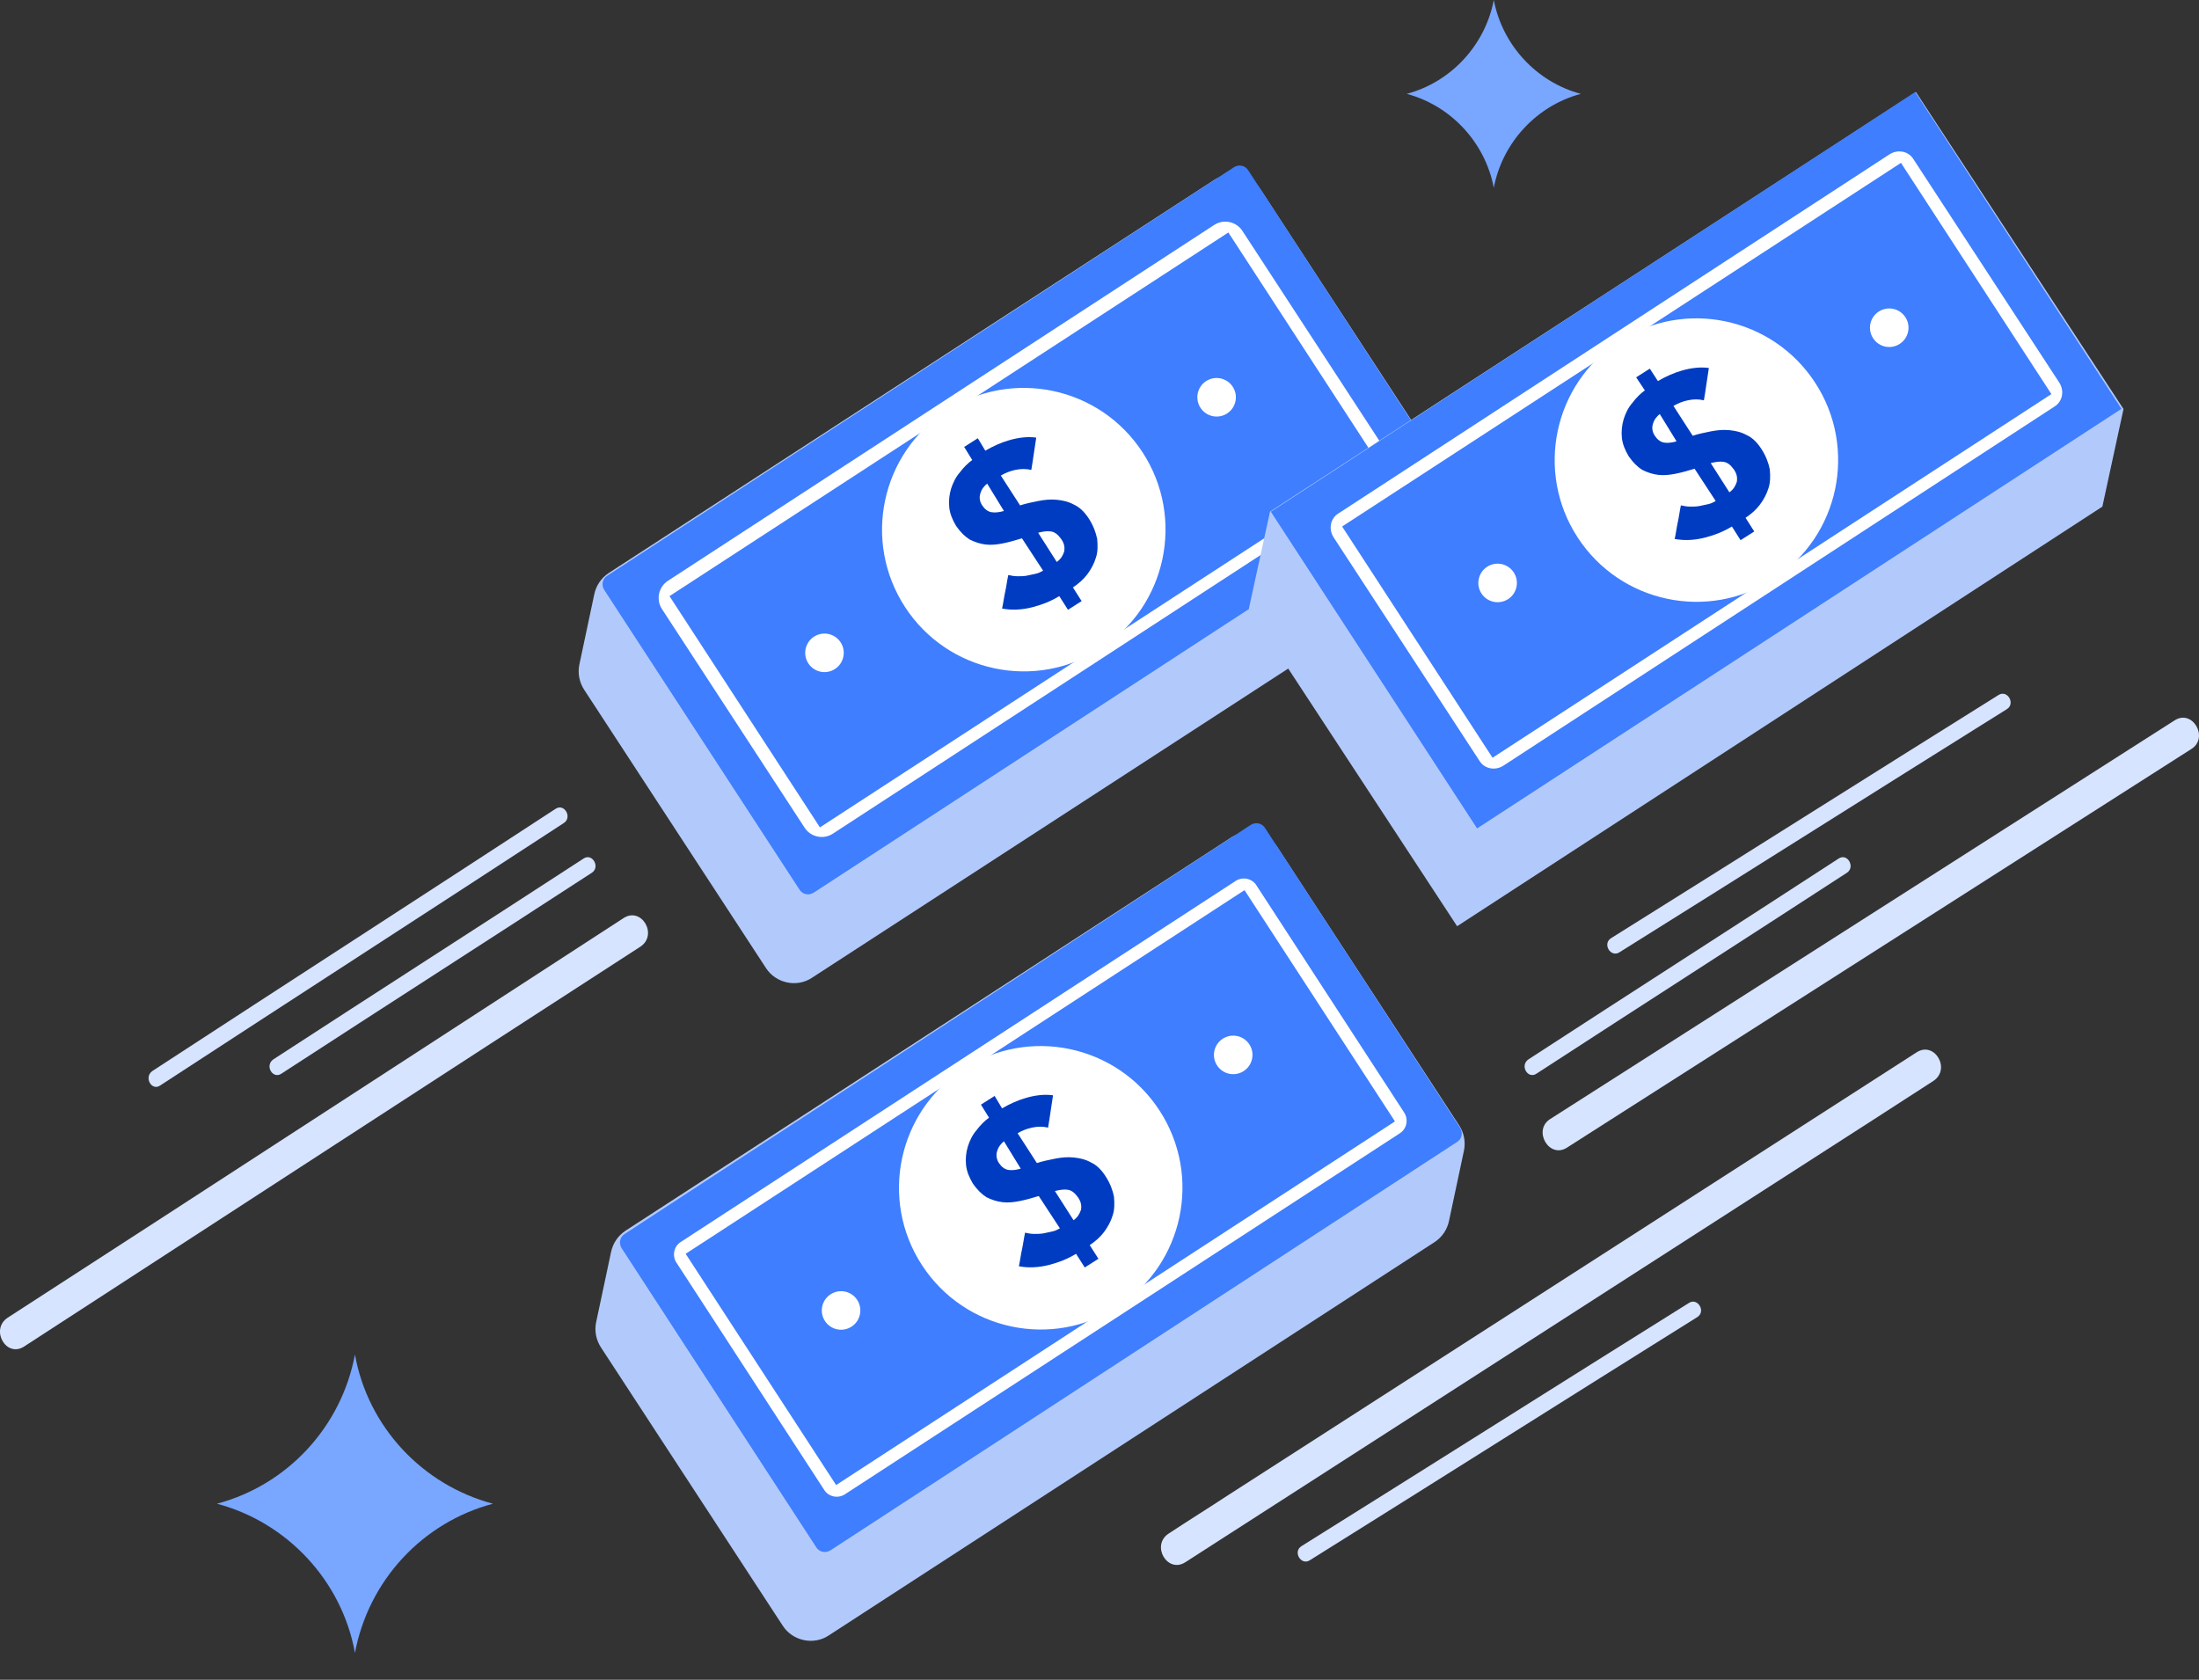 <svg width="72" height="55" viewBox="0 0 72 55" fill="none" xmlns="http://www.w3.org/2000/svg">
<rect x="0" y="0" width="72" height="55" fill="#333333" stroke="none"/>
<path d="M39.771 5.882L19.926 18.766C19.682 18.929 19.519 19.173 19.458 19.458L18.97 21.758C18.909 22.043 18.97 22.349 19.133 22.593L25.076 31.691C25.401 32.2 26.093 32.342 26.582 32.017L46.427 19.133C46.671 18.97 46.834 18.726 46.895 18.441L47.383 16.141C47.444 15.856 47.383 15.55 47.221 15.306L41.277 6.208C40.952 5.699 40.28 5.557 39.771 5.882Z" fill="#B2CAFB"/>
<path d="M47.16 15.856L26.643 29.228C26.48 29.33 26.277 29.289 26.175 29.126L19.784 19.316C19.682 19.153 19.723 18.949 19.886 18.848L40.402 5.475C40.565 5.373 40.768 5.414 40.87 5.577L47.241 15.367C47.363 15.53 47.322 15.754 47.16 15.856Z" fill="#3E7EFF"/>
<path d="M45.145 15.652L27.274 27.294C26.969 27.498 26.541 27.416 26.338 27.091L21.677 19.947C21.473 19.641 21.555 19.214 21.88 19.01L39.751 7.368C40.056 7.165 40.483 7.246 40.687 7.572L45.348 14.716C45.552 15.041 45.45 15.448 45.145 15.652ZM26.846 27.091L45.145 15.184L40.219 7.612L21.921 19.519L26.846 27.091Z" fill="white"/>
<path d="M36.053 21.231C38.201 19.832 38.808 16.957 37.41 14.81C36.011 12.662 33.136 12.055 30.988 13.453C28.841 14.852 28.233 17.727 29.632 19.875C31.03 22.022 33.905 22.63 36.053 21.231Z" fill="white"/>
<path d="M32.261 14.757C32.505 14.614 32.769 14.492 33.054 14.411C33.339 14.329 33.645 14.288 33.929 14.329C33.868 14.695 33.828 15.041 33.767 15.387C33.604 15.347 33.421 15.347 33.237 15.387C33.054 15.428 32.912 15.489 32.769 15.571L33.4 16.548C33.584 16.487 33.787 16.446 33.991 16.405C34.194 16.364 34.398 16.344 34.601 16.364C34.805 16.385 34.988 16.425 35.171 16.527C35.354 16.609 35.517 16.771 35.66 16.995C35.802 17.219 35.883 17.443 35.924 17.647C35.945 17.871 35.945 18.074 35.883 18.257C35.822 18.461 35.721 18.644 35.599 18.807C35.476 18.97 35.314 19.112 35.13 19.234L35.415 19.682L34.968 19.967L34.683 19.519C34.418 19.682 34.113 19.804 33.787 19.886C33.461 19.967 33.136 19.987 32.81 19.926C32.851 19.743 32.871 19.56 32.912 19.377C32.953 19.194 32.973 19.01 33.014 18.827C33.115 18.848 33.197 18.868 33.319 18.868C33.421 18.868 33.523 18.868 33.624 18.848C33.726 18.827 33.828 18.807 33.909 18.787C34.011 18.766 34.072 18.726 34.153 18.685L33.461 17.626C33.258 17.687 33.054 17.748 32.851 17.789C32.647 17.83 32.464 17.85 32.281 17.83C32.098 17.81 31.915 17.748 31.752 17.667C31.589 17.565 31.446 17.423 31.304 17.219C31.182 17.016 31.1 16.812 31.08 16.609C31.06 16.405 31.08 16.202 31.141 15.998C31.202 15.815 31.284 15.632 31.426 15.469C31.548 15.306 31.691 15.164 31.833 15.062L31.569 14.634L32.016 14.349L32.261 14.757ZM32.322 15.835C32.22 15.917 32.138 16.018 32.098 16.161C32.057 16.283 32.077 16.425 32.159 16.548C32.24 16.67 32.342 16.751 32.464 16.771C32.586 16.792 32.729 16.771 32.871 16.731L32.322 15.835ZM34.601 18.4C34.744 18.298 34.805 18.176 34.846 18.054C34.866 17.911 34.846 17.789 34.744 17.647C34.642 17.504 34.54 17.423 34.418 17.402C34.296 17.382 34.153 17.402 33.991 17.443L34.601 18.4Z" fill="#003CC1"/>
<path d="M27.339 21.905C27.631 21.714 27.714 21.323 27.524 21.032C27.334 20.739 26.943 20.657 26.651 20.847C26.359 21.037 26.276 21.428 26.466 21.72C26.656 22.012 27.047 22.095 27.339 21.905Z" fill="white"/>
<path d="M40.179 13.537C40.471 13.347 40.553 12.956 40.363 12.664C40.173 12.372 39.782 12.289 39.49 12.479C39.198 12.669 39.116 13.06 39.306 13.352C39.496 13.644 39.887 13.727 40.179 13.537Z" fill="white"/>
<path d="M51.312 37.573C58.13 33.217 64.928 28.882 71.747 24.526C72.337 24.16 71.788 23.203 71.197 23.59C64.379 27.946 57.581 32.281 50.762 36.637C50.172 37.003 50.721 37.96 51.312 37.573Z" fill="#D6E4FF"/>
<path d="M38.815 51.149C46.325 46.325 53.836 41.481 61.346 36.657C61.997 36.23 62.649 35.822 63.3 35.395C63.89 35.008 63.341 34.072 62.75 34.459C55.24 39.283 47.729 44.127 40.219 48.951C39.568 49.378 38.916 49.785 38.265 50.213C37.675 50.599 38.224 51.536 38.815 51.149Z" fill="#D6E4FF"/>
<path d="M0.794 44.086C7.51 39.73 14.227 35.355 20.964 30.999C21.555 30.612 21.005 29.676 20.415 30.062C13.698 34.418 6.981 38.794 0.244 43.15C-0.326 43.537 0.203 44.473 0.794 44.086Z" fill="#D6E4FF"/>
<path d="M5.251 35.538C9.648 32.668 14.064 29.818 18.461 26.948C18.746 26.765 18.481 26.297 18.196 26.48C13.8 29.35 9.383 32.2 4.987 35.069C4.702 35.273 4.966 35.741 5.251 35.538Z" fill="#D6E4FF"/>
<path d="M9.22 35.151C12.599 32.953 15.998 30.775 19.377 28.577C19.662 28.393 19.397 27.925 19.112 28.108C15.733 30.307 12.334 32.485 8.956 34.683C8.65 34.886 8.935 35.354 9.22 35.151Z" fill="#D6E4FF"/>
<path d="M50.314 35.151C53.693 32.953 57.092 30.775 60.471 28.577C60.756 28.393 60.491 27.925 60.206 28.108C56.828 30.307 53.429 32.485 50.05 34.683C49.745 34.886 50.029 35.354 50.314 35.151Z" fill="#D6E4FF"/>
<path d="M53.022 31.182C57.255 28.536 61.468 25.87 65.702 23.224C66.007 23.04 65.722 22.572 65.437 22.756C61.204 25.401 56.99 28.068 52.757 30.714C52.452 30.897 52.736 31.365 53.022 31.182Z" fill="#D6E4FF"/>
<path d="M42.885 51.088C47.119 48.442 51.332 45.776 55.566 43.13C55.871 42.947 55.586 42.478 55.301 42.661C51.067 45.307 46.854 47.974 42.621 50.62C42.315 50.803 42.6 51.271 42.885 51.088Z" fill="#D6E4FF"/>
<path d="M11.622 44.351C11.174 46.732 9.403 48.625 7.103 49.236C9.403 49.846 11.194 51.76 11.622 54.12C12.07 51.739 13.841 49.846 16.14 49.236C13.841 48.625 12.049 46.732 11.622 44.351Z" fill="#79A6FF"/>
<path d="M48.91 0C48.625 1.486 47.505 2.687 46.06 3.073C47.505 3.46 48.625 4.661 48.91 6.147C49.195 4.661 50.314 3.46 51.76 3.073C50.314 2.687 49.195 1.486 48.91 0Z" fill="#79A6FF"/>
<path d="M40.321 27.416L20.476 40.3C20.232 40.463 20.069 40.708 20.008 40.992L19.519 43.292C19.458 43.577 19.519 43.883 19.682 44.127L25.625 53.225C25.951 53.734 26.643 53.876 27.131 53.551L46.976 40.667C47.221 40.504 47.383 40.26 47.444 39.975L47.933 37.675C47.994 37.39 47.933 37.084 47.77 36.84L41.827 27.742C41.501 27.233 40.83 27.091 40.321 27.416Z" fill="#B2CAFB"/>
<path d="M47.709 37.39L27.192 50.762C27.03 50.864 26.826 50.823 26.724 50.66L20.354 40.87C20.252 40.707 20.293 40.504 20.456 40.402L40.952 27.009C41.114 26.908 41.318 26.948 41.42 27.111L47.791 36.901C47.913 37.084 47.872 37.288 47.709 37.39Z" fill="#3E7EFF"/>
<path d="M45.837 37.105L27.661 48.93C27.437 49.073 27.131 49.012 26.989 48.788L22.145 41.338C22.002 41.114 22.063 40.809 22.287 40.667L40.463 28.841C40.687 28.699 40.992 28.76 41.135 28.984L45.979 36.433C46.121 36.657 46.06 36.962 45.837 37.105ZM27.376 48.625L45.674 36.718L40.748 29.146L22.45 41.053L27.376 48.625Z" fill="white"/>
<path d="M36.608 42.781C38.756 41.382 39.363 38.507 37.964 36.359C36.566 34.212 33.691 33.604 31.543 35.003C29.395 36.401 28.788 39.276 30.187 41.424C31.585 43.572 34.46 44.179 36.608 42.781Z" fill="white"/>
<path d="M32.81 36.291C33.054 36.148 33.319 36.026 33.604 35.945C33.889 35.863 34.194 35.823 34.479 35.863C34.418 36.23 34.377 36.576 34.316 36.922C34.154 36.881 33.97 36.881 33.787 36.922C33.604 36.962 33.462 37.023 33.319 37.105L33.95 38.082C34.133 38.021 34.337 37.98 34.54 37.939C34.744 37.899 34.947 37.878 35.151 37.899C35.354 37.919 35.538 37.96 35.721 38.062C35.904 38.143 36.067 38.306 36.209 38.53C36.352 38.754 36.433 38.977 36.474 39.181C36.494 39.405 36.494 39.608 36.433 39.791C36.372 39.995 36.27 40.178 36.148 40.341C36.026 40.504 35.863 40.646 35.68 40.769L35.965 41.216L35.517 41.501L35.232 41.053C34.968 41.216 34.662 41.338 34.337 41.42C34.011 41.501 33.685 41.522 33.36 41.461C33.401 41.277 33.421 41.094 33.462 40.911C33.502 40.728 33.523 40.545 33.563 40.361C33.665 40.382 33.746 40.402 33.869 40.402C33.97 40.402 34.072 40.402 34.174 40.382C34.276 40.361 34.377 40.341 34.459 40.321C34.561 40.3 34.622 40.26 34.703 40.219L34.011 39.161C33.807 39.222 33.604 39.283 33.401 39.323C33.197 39.364 33.014 39.385 32.831 39.364C32.647 39.344 32.464 39.283 32.301 39.201C32.139 39.099 31.996 38.957 31.854 38.754C31.732 38.55 31.65 38.346 31.63 38.143C31.609 37.939 31.63 37.736 31.691 37.532C31.752 37.349 31.833 37.166 31.976 37.003C32.098 36.84 32.24 36.698 32.383 36.596L32.118 36.169L32.566 35.884L32.81 36.291ZM32.871 37.369C32.77 37.451 32.688 37.553 32.647 37.695C32.607 37.817 32.627 37.96 32.708 38.082C32.79 38.204 32.892 38.285 33.014 38.306C33.136 38.326 33.278 38.306 33.421 38.265L32.871 37.369ZM35.151 39.954C35.293 39.853 35.354 39.73 35.395 39.608C35.416 39.466 35.395 39.344 35.293 39.201C35.192 39.059 35.09 38.977 34.968 38.957C34.846 38.937 34.703 38.957 34.54 38.998L35.151 39.954Z" fill="#003CC1"/>
<path d="M27.883 43.437C28.175 43.247 28.257 42.856 28.067 42.564C27.877 42.272 27.486 42.189 27.194 42.38C26.902 42.57 26.82 42.961 27.01 43.253C27.2 43.545 27.591 43.627 27.883 43.437Z" fill="white"/>
<path d="M40.722 35.069C41.014 34.879 41.097 34.488 40.907 34.196C40.717 33.904 40.326 33.822 40.034 34.012C39.742 34.202 39.659 34.593 39.849 34.885C40.039 35.177 40.43 35.26 40.722 35.069Z" fill="white"/>
<path d="M62.73 3.012L41.583 16.751L40.891 19.926L47.709 30.327L68.836 16.588L69.528 13.393L62.73 3.012Z" fill="#B2CAFB"/>
<path d="M62.708 3.015L41.61 16.755L48.363 27.125L69.461 13.386L62.708 3.015Z" fill="#3E7EFF"/>
<path d="M67.269 13.311L49.215 25.076C48.951 25.238 48.605 25.177 48.442 24.913L43.659 17.585C43.496 17.321 43.557 16.975 43.822 16.812L61.875 5.048C62.14 4.885 62.486 4.946 62.649 5.21L67.432 12.538C67.595 12.802 67.534 13.148 67.269 13.311ZM48.869 24.811L67.167 12.904L62.242 5.333L43.944 17.239L48.869 24.811Z" fill="white"/>
<path d="M58.077 18.954C60.224 17.555 60.831 14.68 59.433 12.532C58.034 10.385 55.159 9.777 53.012 11.176C50.864 12.575 50.257 15.45 51.655 17.597C53.054 19.745 55.929 20.352 58.077 18.954Z" fill="white"/>
<path d="M54.283 12.477C54.528 12.334 54.792 12.212 55.077 12.131C55.362 12.049 55.667 12.009 55.952 12.049C55.891 12.416 55.851 12.762 55.789 13.108C55.627 13.067 55.444 13.067 55.26 13.108C55.077 13.148 54.935 13.21 54.792 13.291L55.423 14.268C55.606 14.207 55.81 14.166 56.013 14.125C56.217 14.085 56.42 14.064 56.624 14.085C56.828 14.105 57.011 14.146 57.194 14.248C57.377 14.329 57.54 14.492 57.682 14.716C57.825 14.94 57.906 15.163 57.947 15.367C57.967 15.591 57.967 15.794 57.906 15.978C57.845 16.181 57.743 16.364 57.621 16.527C57.499 16.69 57.336 16.832 57.153 16.954L57.438 17.402L56.99 17.687L56.706 17.239C56.441 17.402 56.136 17.524 55.81 17.606C55.484 17.687 55.159 17.708 54.833 17.647C54.874 17.463 54.894 17.28 54.935 17.097C54.975 16.914 54.996 16.731 55.036 16.547C55.138 16.568 55.22 16.588 55.342 16.588C55.444 16.588 55.545 16.588 55.647 16.568C55.749 16.547 55.851 16.527 55.932 16.507C56.034 16.486 56.095 16.446 56.176 16.405L55.484 15.347C55.281 15.408 55.077 15.469 54.874 15.509C54.67 15.55 54.487 15.57 54.304 15.55C54.12 15.53 53.937 15.469 53.775 15.387C53.612 15.286 53.469 15.143 53.327 14.94C53.205 14.736 53.123 14.533 53.103 14.329C53.083 14.125 53.103 13.922 53.164 13.718C53.225 13.535 53.306 13.352 53.449 13.189C53.571 13.026 53.714 12.884 53.856 12.782L53.571 12.355L54.019 12.07L54.283 12.477ZM54.344 13.556C54.243 13.637 54.161 13.739 54.12 13.881C54.08 14.003 54.1 14.146 54.182 14.268C54.263 14.39 54.365 14.471 54.487 14.492C54.609 14.512 54.752 14.492 54.894 14.451L54.344 13.556ZM56.624 16.12C56.767 16.018 56.828 15.896 56.868 15.774C56.889 15.632 56.868 15.509 56.767 15.367C56.665 15.225 56.563 15.143 56.441 15.123C56.319 15.102 56.176 15.123 56.013 15.163L56.624 16.12Z" fill="#003CC1"/>
<path d="M49.38 19.616C49.672 19.426 49.754 19.035 49.564 18.743C49.374 18.451 48.983 18.368 48.691 18.558C48.399 18.749 48.316 19.14 48.506 19.432C48.697 19.724 49.087 19.806 49.38 19.616Z" fill="white"/>
<path d="M62.202 11.259C62.494 11.069 62.577 10.678 62.386 10.386C62.196 10.094 61.805 10.012 61.513 10.202C61.221 10.392 61.139 10.783 61.329 11.075C61.519 11.367 61.91 11.45 62.202 11.259Z" fill="white"/>
</svg>
